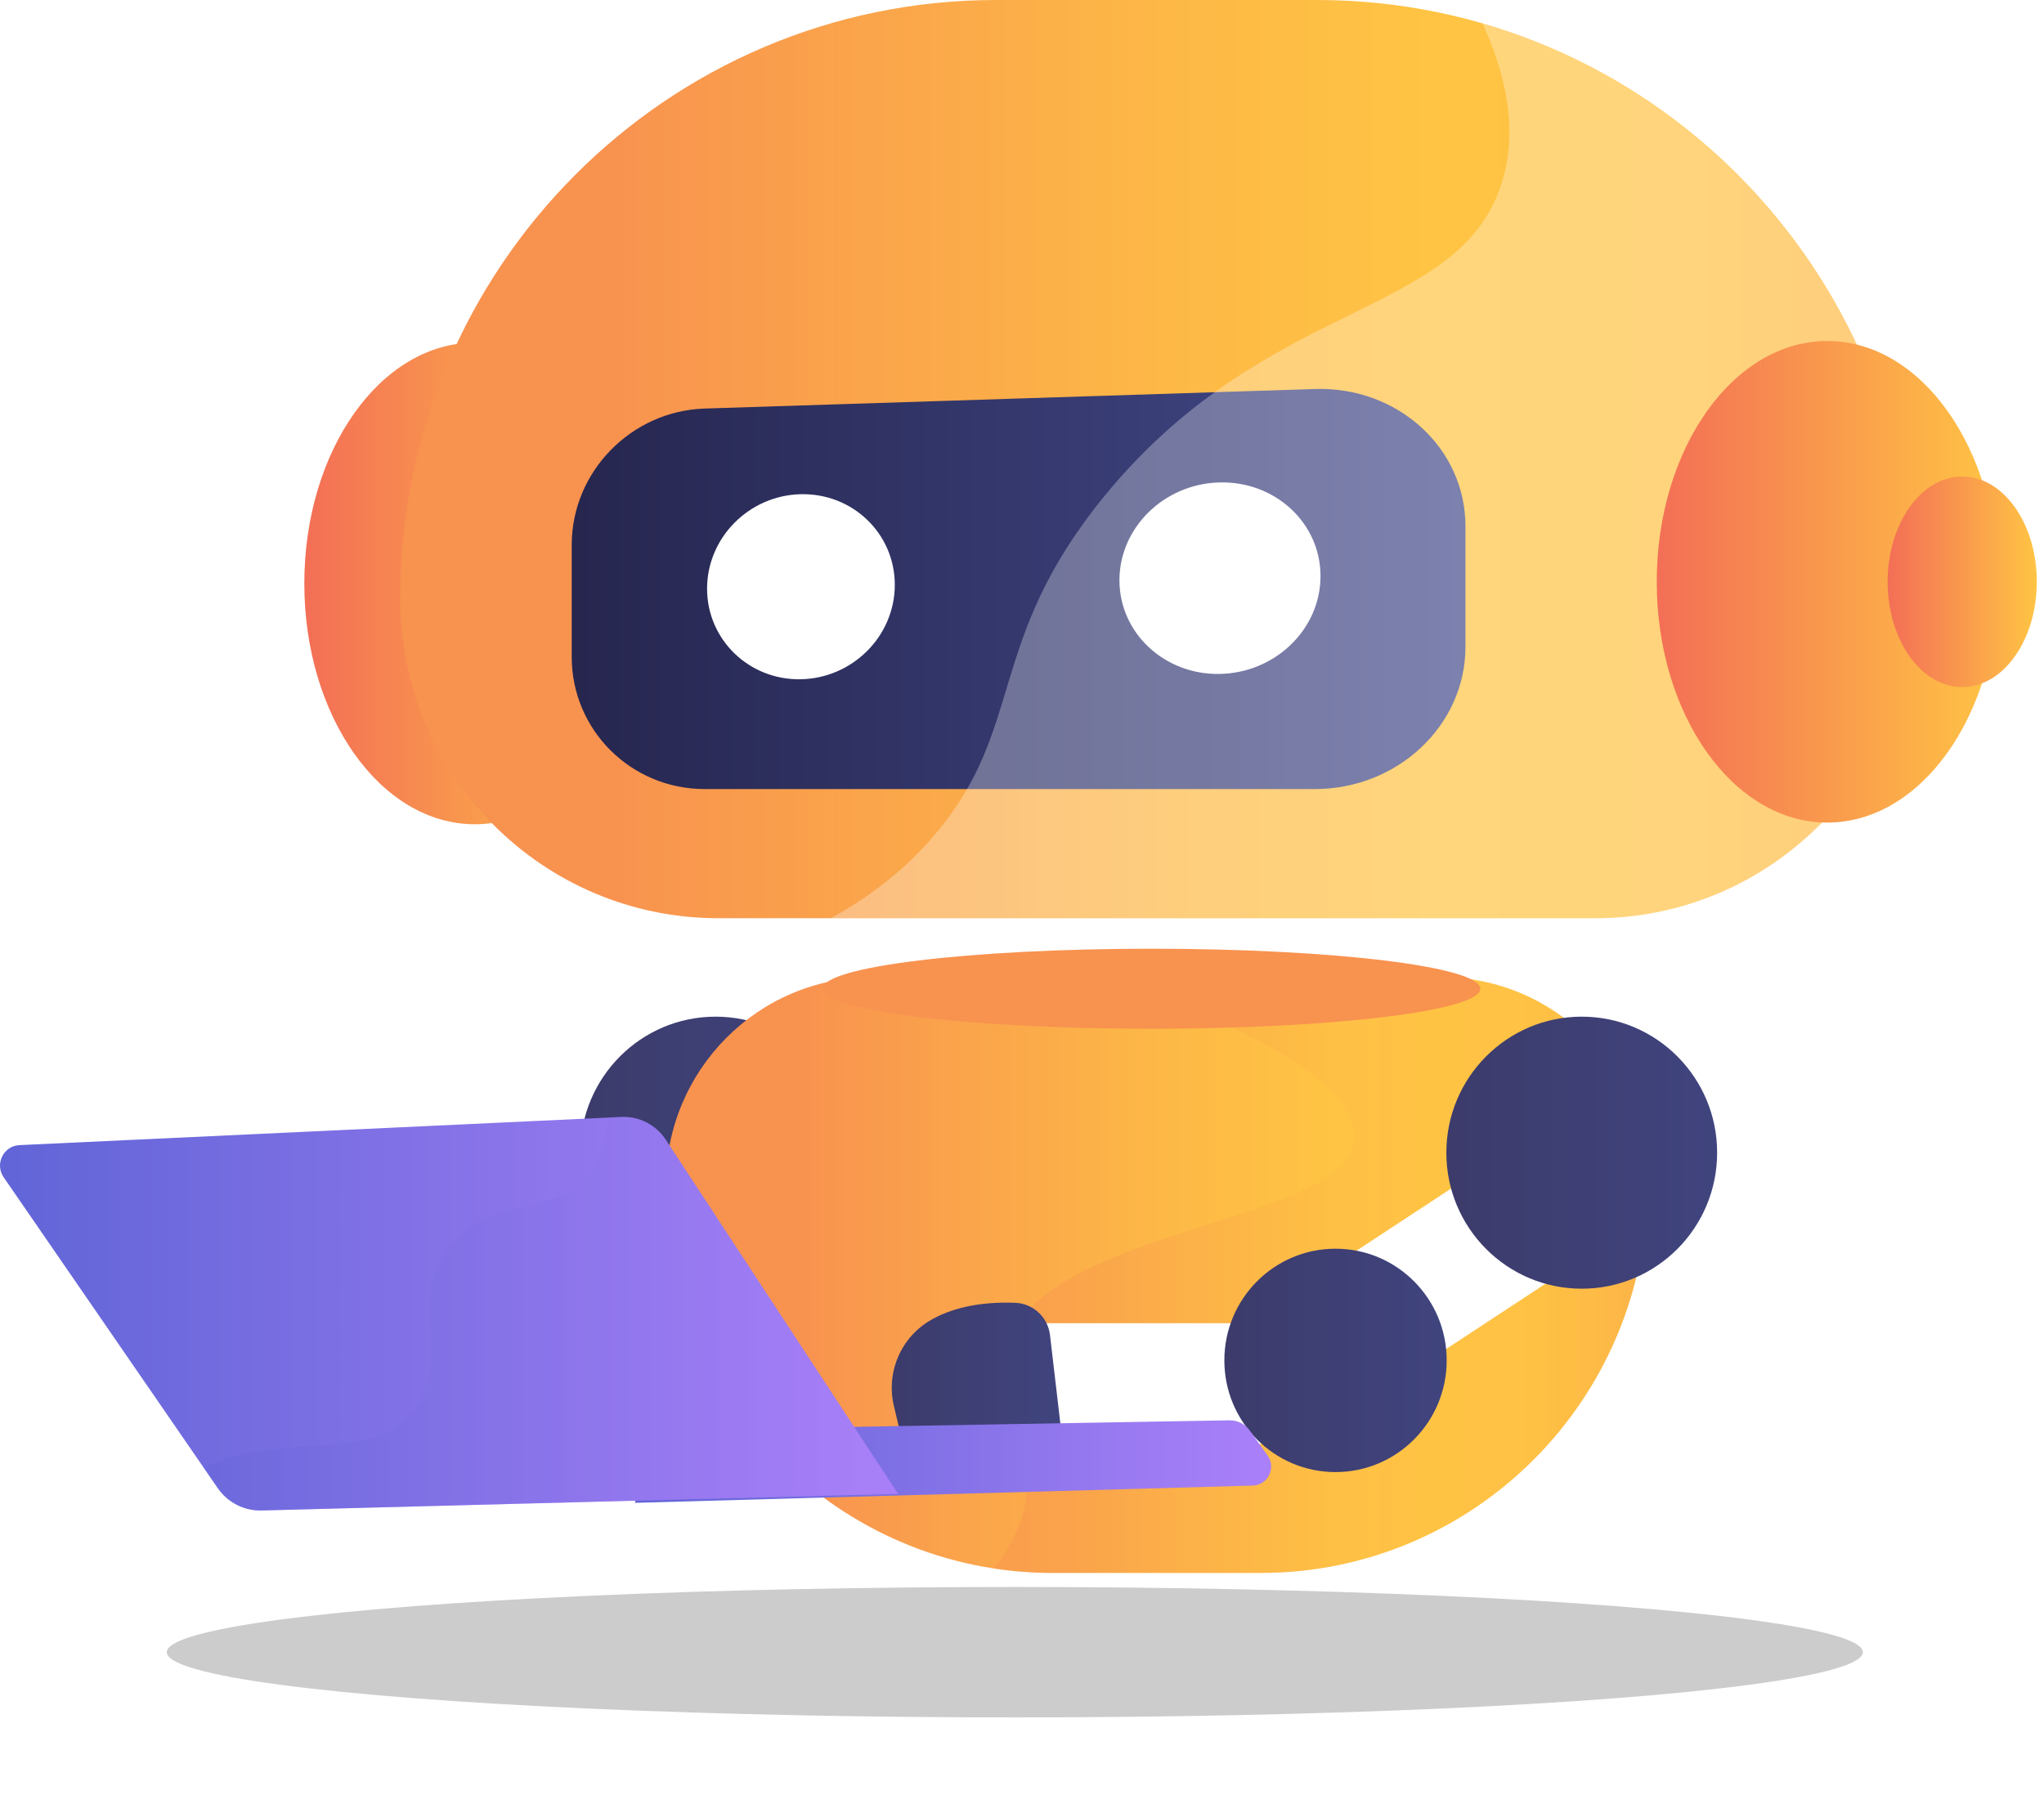 <svg width="94" height="83" viewBox="0 0 94 83" fill="none" xmlns="http://www.w3.org/2000/svg">
<g filter="url(#filter0_f_1142_349660)">
<ellipse cx="39" cy="3" rx="39" ry="3" transform="matrix(-1 0 0 1 85.669 73)" fill="black" fill-opacity="0.2"/>
</g>
<path d="M32.546 50.966L35.842 56.031L19.366 66.858L16.07 61.793L32.546 50.966Z" fill="white"/>
<path d="M32.91 59.28C29.472 59.28 26.684 56.479 26.684 53.023C26.684 49.567 29.472 46.766 32.91 46.766C36.349 46.766 39.137 49.567 39.137 53.023C39.137 56.479 36.349 59.28 32.91 59.28Z" fill="url(#paint0_linear_1142_349660)"/>
<path d="M21.588 67.715C18.764 67.715 16.475 65.415 16.475 62.577C16.475 59.74 18.764 57.44 21.588 57.44C24.411 57.44 26.7 59.74 26.7 62.577C26.7 65.415 24.411 67.715 21.588 67.715Z" fill="url(#paint1_linear_1142_349660)"/>
<path d="M21.838 37.915C17.507 37.915 13.995 32.956 13.995 26.839C13.995 20.722 17.507 15.763 21.838 15.763C26.17 15.763 29.682 20.722 29.682 26.839C29.682 32.956 26.17 37.915 21.838 37.915Z" fill="url(#paint2_linear_1142_349660)"/>
<path d="M45.81 0H60.572C75.708 0 87.978 12.331 87.978 27.541V27.541C87.978 35.658 81.431 42.237 73.354 42.237H33.028C24.951 42.237 18.403 35.658 18.403 27.541C18.403 12.331 30.673 0 45.81 0Z" fill="url(#paint3_linear_1142_349660)"/>
<path d="M48.402 72.353H57.979C67.799 72.353 75.76 64.353 75.76 54.485V54.485C75.76 49.219 71.512 44.95 66.272 44.95H40.109C34.869 44.95 30.622 49.219 30.622 54.485C30.621 64.353 38.582 72.353 48.402 72.353Z" fill="url(#paint4_linear_1142_349660)"/>
<path d="M32.411 36.297H60.471C64.274 36.297 67.394 33.368 67.394 29.755V24.214C67.394 20.601 64.274 17.772 60.471 17.894L32.411 18.793C29.014 18.902 26.292 21.711 26.292 25.069V30.218C26.292 33.575 29.014 36.297 32.411 36.297Z" fill="url(#paint5_linear_1142_349660)"/>
<path d="M51.481 26.69C51.481 29.103 53.525 31.034 56.067 31.001C58.632 30.969 60.728 28.954 60.728 26.501C60.728 24.049 58.632 22.12 56.067 22.192C53.525 22.264 51.481 24.277 51.481 26.69Z" fill="white"/>
<path d="M32.517 27.078C32.517 29.41 34.426 31.276 36.8 31.246C39.194 31.215 41.15 29.27 41.15 26.901C41.15 24.532 39.194 22.667 36.8 22.734C34.426 22.801 32.517 24.745 32.517 27.078Z" fill="white"/>
<path opacity="0.3" d="M43.008 38.374C47.181 33.447 45.327 29.506 50.782 22.829C58.289 13.641 67.047 14.681 69.053 8.45C69.609 6.723 69.672 4.353 68.181 1.077C79.615 4.391 87.978 14.984 87.978 27.541V27.541C87.978 35.658 81.431 42.237 73.354 42.237H38.21C40.315 41.084 41.853 39.737 43.008 38.374Z" fill="white"/>
<path d="M84.034 37.838C79.703 37.838 76.191 32.879 76.191 26.762C76.191 20.645 79.703 15.686 84.034 15.686C88.366 15.686 91.878 20.645 91.878 26.762C91.878 32.879 88.366 37.838 84.034 37.838Z" fill="url(#paint6_linear_1142_349660)"/>
<path d="M90.239 31.605C88.345 31.605 86.809 29.437 86.809 26.762C86.809 24.087 88.345 21.919 90.239 21.919C92.133 21.919 93.669 24.087 93.669 26.762C93.669 29.437 92.133 31.605 90.239 31.605Z" fill="url(#paint7_linear_1142_349660)"/>
<path opacity="0.4" d="M46.044 62.516C47.358 56.315 61.892 56.465 62.287 52.412C62.591 49.287 54.247 46.194 53.198 45.805C52.301 45.472 51.411 45.191 50.53 44.95H66.272C71.512 44.95 75.76 49.219 75.76 54.485V54.485C75.76 64.353 67.799 72.353 57.979 72.353H48.402C47.482 72.353 46.578 72.283 45.696 72.147C46.529 71.109 47.072 69.974 47.204 68.734C47.495 65.987 45.535 64.919 46.044 62.516Z" fill="url(#paint8_linear_1142_349660)"/>
<path d="M52.955 47.322C44.601 47.322 37.829 46.498 37.829 45.481C37.829 44.465 44.601 43.641 52.955 43.641C61.308 43.641 68.08 44.465 68.08 45.481C68.08 46.498 61.308 47.322 52.955 47.322Z" fill="url(#paint9_linear_1142_349660)"/>
<path d="M72.375 50.966L75.671 56.031L59.195 66.858L55.899 61.793L72.375 50.966Z" fill="white"/>
<path d="M72.742 59.28C69.303 59.28 66.515 56.479 66.515 53.023C66.515 49.567 69.303 46.766 72.742 46.766C76.18 46.766 78.968 49.567 78.968 53.023C78.968 56.479 76.18 59.28 72.742 59.28Z" fill="url(#paint10_linear_1142_349660)"/>
<path d="M58.519 60.868H44.098L44.67 66.865L58.805 66.389L58.519 60.868Z" fill="white"/>
<path d="M61.419 67.715C58.595 67.715 56.306 65.415 56.306 62.577C56.306 59.74 58.595 57.44 61.419 57.44C64.242 57.44 66.531 59.74 66.531 62.577C66.531 65.415 64.242 67.715 61.419 67.715Z" fill="url(#paint11_linear_1142_349660)"/>
<path d="M42.84 60.702C43.714 60.21 44.948 59.864 46.685 59.928C47.509 59.958 48.191 60.587 48.287 61.411L48.79 65.699H41.351L41.108 64.674C40.737 63.11 41.444 61.487 42.84 60.702Z" fill="url(#paint12_linear_1142_349660)"/>
<path d="M29.703 65.8L56.541 65.334C56.911 65.328 57.26 65.504 57.475 65.805L58.294 66.95C58.701 67.52 58.309 68.316 57.611 68.336L29.202 69.13L29.703 65.8Z" fill="url(#paint13_linear_1142_349660)"/>
<path d="M0.895 52.675L28.569 51.38C29.388 51.342 30.166 51.74 30.617 52.428L41.299 68.714L12.033 69.481C11.23 69.503 10.47 69.115 10.013 68.451L0.168 54.153C-0.251 53.544 0.16 52.709 0.895 52.675Z" fill="url(#paint14_linear_1142_349660)"/>
<path opacity="0.3" d="M30.617 52.428C30.166 51.74 29.388 51.342 28.569 51.38L27.962 51.409C27.931 52.312 27.711 53.15 27.209 53.848C25.64 56.028 22.725 54.941 20.758 57.269C18.598 59.825 20.927 62.544 19.002 64.918C16.975 67.417 13.321 65.734 9.365 67.51L10.013 68.451C10.47 69.115 11.23 69.503 12.033 69.482L41.299 68.715L30.617 52.428Z" fill="url(#paint15_linear_1142_349660)"/>
<defs>
<filter id="filter0_f_1142_349660" x="3.669" y="69" width="86" height="14" filterUnits="userSpaceOnUse" color-interpolation-filters="sRGB">
<feFlood flood-opacity="0" result="BackgroundImageFix"/>
<feBlend mode="normal" in="SourceGraphic" in2="BackgroundImageFix" result="shape"/>
<feGaussianBlur stdDeviation="2" result="effect1_foregroundBlur_1142_349660"/>
</filter>
<linearGradient id="paint0_linear_1142_349660" x1="39.137" y1="53.023" x2="26.684" y2="53.023" gradientUnits="userSpaceOnUse">
<stop stop-color="#40447E"/>
<stop offset="0.996" stop-color="#3C3B6B"/>
</linearGradient>
<linearGradient id="paint1_linear_1142_349660" x1="26.7" y1="62.577" x2="16.475" y2="62.577" gradientUnits="userSpaceOnUse">
<stop stop-color="#40447E"/>
<stop offset="0.996" stop-color="#3C3B6B"/>
</linearGradient>
<linearGradient id="paint2_linear_1142_349660" x1="29.682" y1="26.839" x2="13.995" y2="26.839" gradientUnits="userSpaceOnUse">
<stop stop-color="#FFC444"/>
<stop offset="0.996" stop-color="#F36F56"/>
</linearGradient>
<linearGradient id="paint3_linear_1142_349660" x1="87.978" y1="21.119" x2="18.403" y2="21.119" gradientUnits="userSpaceOnUse">
<stop stop-color="#FCB148"/>
<stop offset="0.052" stop-color="#FDBA46"/>
<stop offset="0.142" stop-color="#FFC244"/>
<stop offset="0.318" stop-color="#FFC444"/>
<stop offset="0.485" stop-color="#FDB946"/>
<stop offset="0.775" stop-color="#F99C4D"/>
<stop offset="0.866" stop-color="#F8924F"/>
<stop offset="1" stop-color="#F8924F"/>
</linearGradient>
<linearGradient id="paint4_linear_1142_349660" x1="75.76" y1="58.652" x2="30.621" y2="58.652" gradientUnits="userSpaceOnUse">
<stop stop-color="#FCB148"/>
<stop offset="0.052" stop-color="#FDBA46"/>
<stop offset="0.142" stop-color="#FFC244"/>
<stop offset="0.318" stop-color="#FFC444"/>
<stop offset="0.485" stop-color="#FDB946"/>
<stop offset="0.775" stop-color="#F99C4D"/>
<stop offset="0.866" stop-color="#F8924F"/>
<stop offset="1" stop-color="#F8924F"/>
</linearGradient>
<linearGradient id="paint5_linear_1142_349660" x1="67.394" y1="27.093" x2="26.292" y2="27.093" gradientUnits="userSpaceOnUse">
<stop stop-color="#444B8C"/>
<stop offset="0.996" stop-color="#26264F"/>
</linearGradient>
<linearGradient id="paint6_linear_1142_349660" x1="91.878" y1="26.762" x2="76.191" y2="26.762" gradientUnits="userSpaceOnUse">
<stop stop-color="#FFC444"/>
<stop offset="0.996" stop-color="#F36F56"/>
</linearGradient>
<linearGradient id="paint7_linear_1142_349660" x1="93.669" y1="26.762" x2="86.809" y2="26.762" gradientUnits="userSpaceOnUse">
<stop stop-color="#FFC444"/>
<stop offset="0.996" stop-color="#F36F56"/>
</linearGradient>
<linearGradient id="paint8_linear_1142_349660" x1="75.76" y1="58.652" x2="45.696" y2="58.652" gradientUnits="userSpaceOnUse">
<stop stop-color="#FCB148"/>
<stop offset="0.052" stop-color="#FDBA46"/>
<stop offset="0.142" stop-color="#FFC244"/>
<stop offset="0.318" stop-color="#FFC444"/>
<stop offset="0.485" stop-color="#FDB946"/>
<stop offset="0.775" stop-color="#F99C4D"/>
<stop offset="0.866" stop-color="#F8924F"/>
<stop offset="1" stop-color="#F8924F"/>
</linearGradient>
<linearGradient id="paint9_linear_1142_349660" x1="59.723" y1="98.102" x2="55.331" y2="64.293" gradientUnits="userSpaceOnUse">
<stop stop-color="#FCB148"/>
<stop offset="0.052" stop-color="#FDBA46"/>
<stop offset="0.142" stop-color="#FFC244"/>
<stop offset="0.318" stop-color="#FFC444"/>
<stop offset="0.398" stop-color="#FEC045"/>
<stop offset="0.71" stop-color="#FAA34B"/>
<stop offset="0.866" stop-color="#F8924F"/>
<stop offset="1" stop-color="#F8924F"/>
</linearGradient>
<linearGradient id="paint10_linear_1142_349660" x1="78.968" y1="53.023" x2="66.515" y2="53.023" gradientUnits="userSpaceOnUse">
<stop stop-color="#40447E"/>
<stop offset="0.996" stop-color="#3C3B6B"/>
</linearGradient>
<linearGradient id="paint11_linear_1142_349660" x1="66.531" y1="62.577" x2="56.306" y2="62.577" gradientUnits="userSpaceOnUse">
<stop stop-color="#40447E"/>
<stop offset="0.996" stop-color="#3C3B6B"/>
</linearGradient>
<linearGradient id="paint12_linear_1142_349660" x1="48.79" y1="62.809" x2="41.01" y2="62.809" gradientUnits="userSpaceOnUse">
<stop stop-color="#40447E"/>
<stop offset="0.996" stop-color="#3C3B6B"/>
</linearGradient>
<linearGradient id="paint13_linear_1142_349660" x1="58.459" y1="67.232" x2="29.203" y2="67.232" gradientUnits="userSpaceOnUse">
<stop stop-color="#AA80F9"/>
<stop offset="0.996" stop-color="#6165D7"/>
</linearGradient>
<linearGradient id="paint14_linear_1142_349660" x1="41.299" y1="60.43" x2="1.8133e-05" y2="60.43" gradientUnits="userSpaceOnUse">
<stop stop-color="#AA80F9"/>
<stop offset="0.996" stop-color="#6165D7"/>
</linearGradient>
<linearGradient id="paint15_linear_1142_349660" x1="41.299" y1="60.43" x2="9.365" y2="60.43" gradientUnits="userSpaceOnUse">
<stop stop-color="#AA80F9"/>
<stop offset="0.996" stop-color="#6165D7"/>
</linearGradient>
</defs>
</svg>
